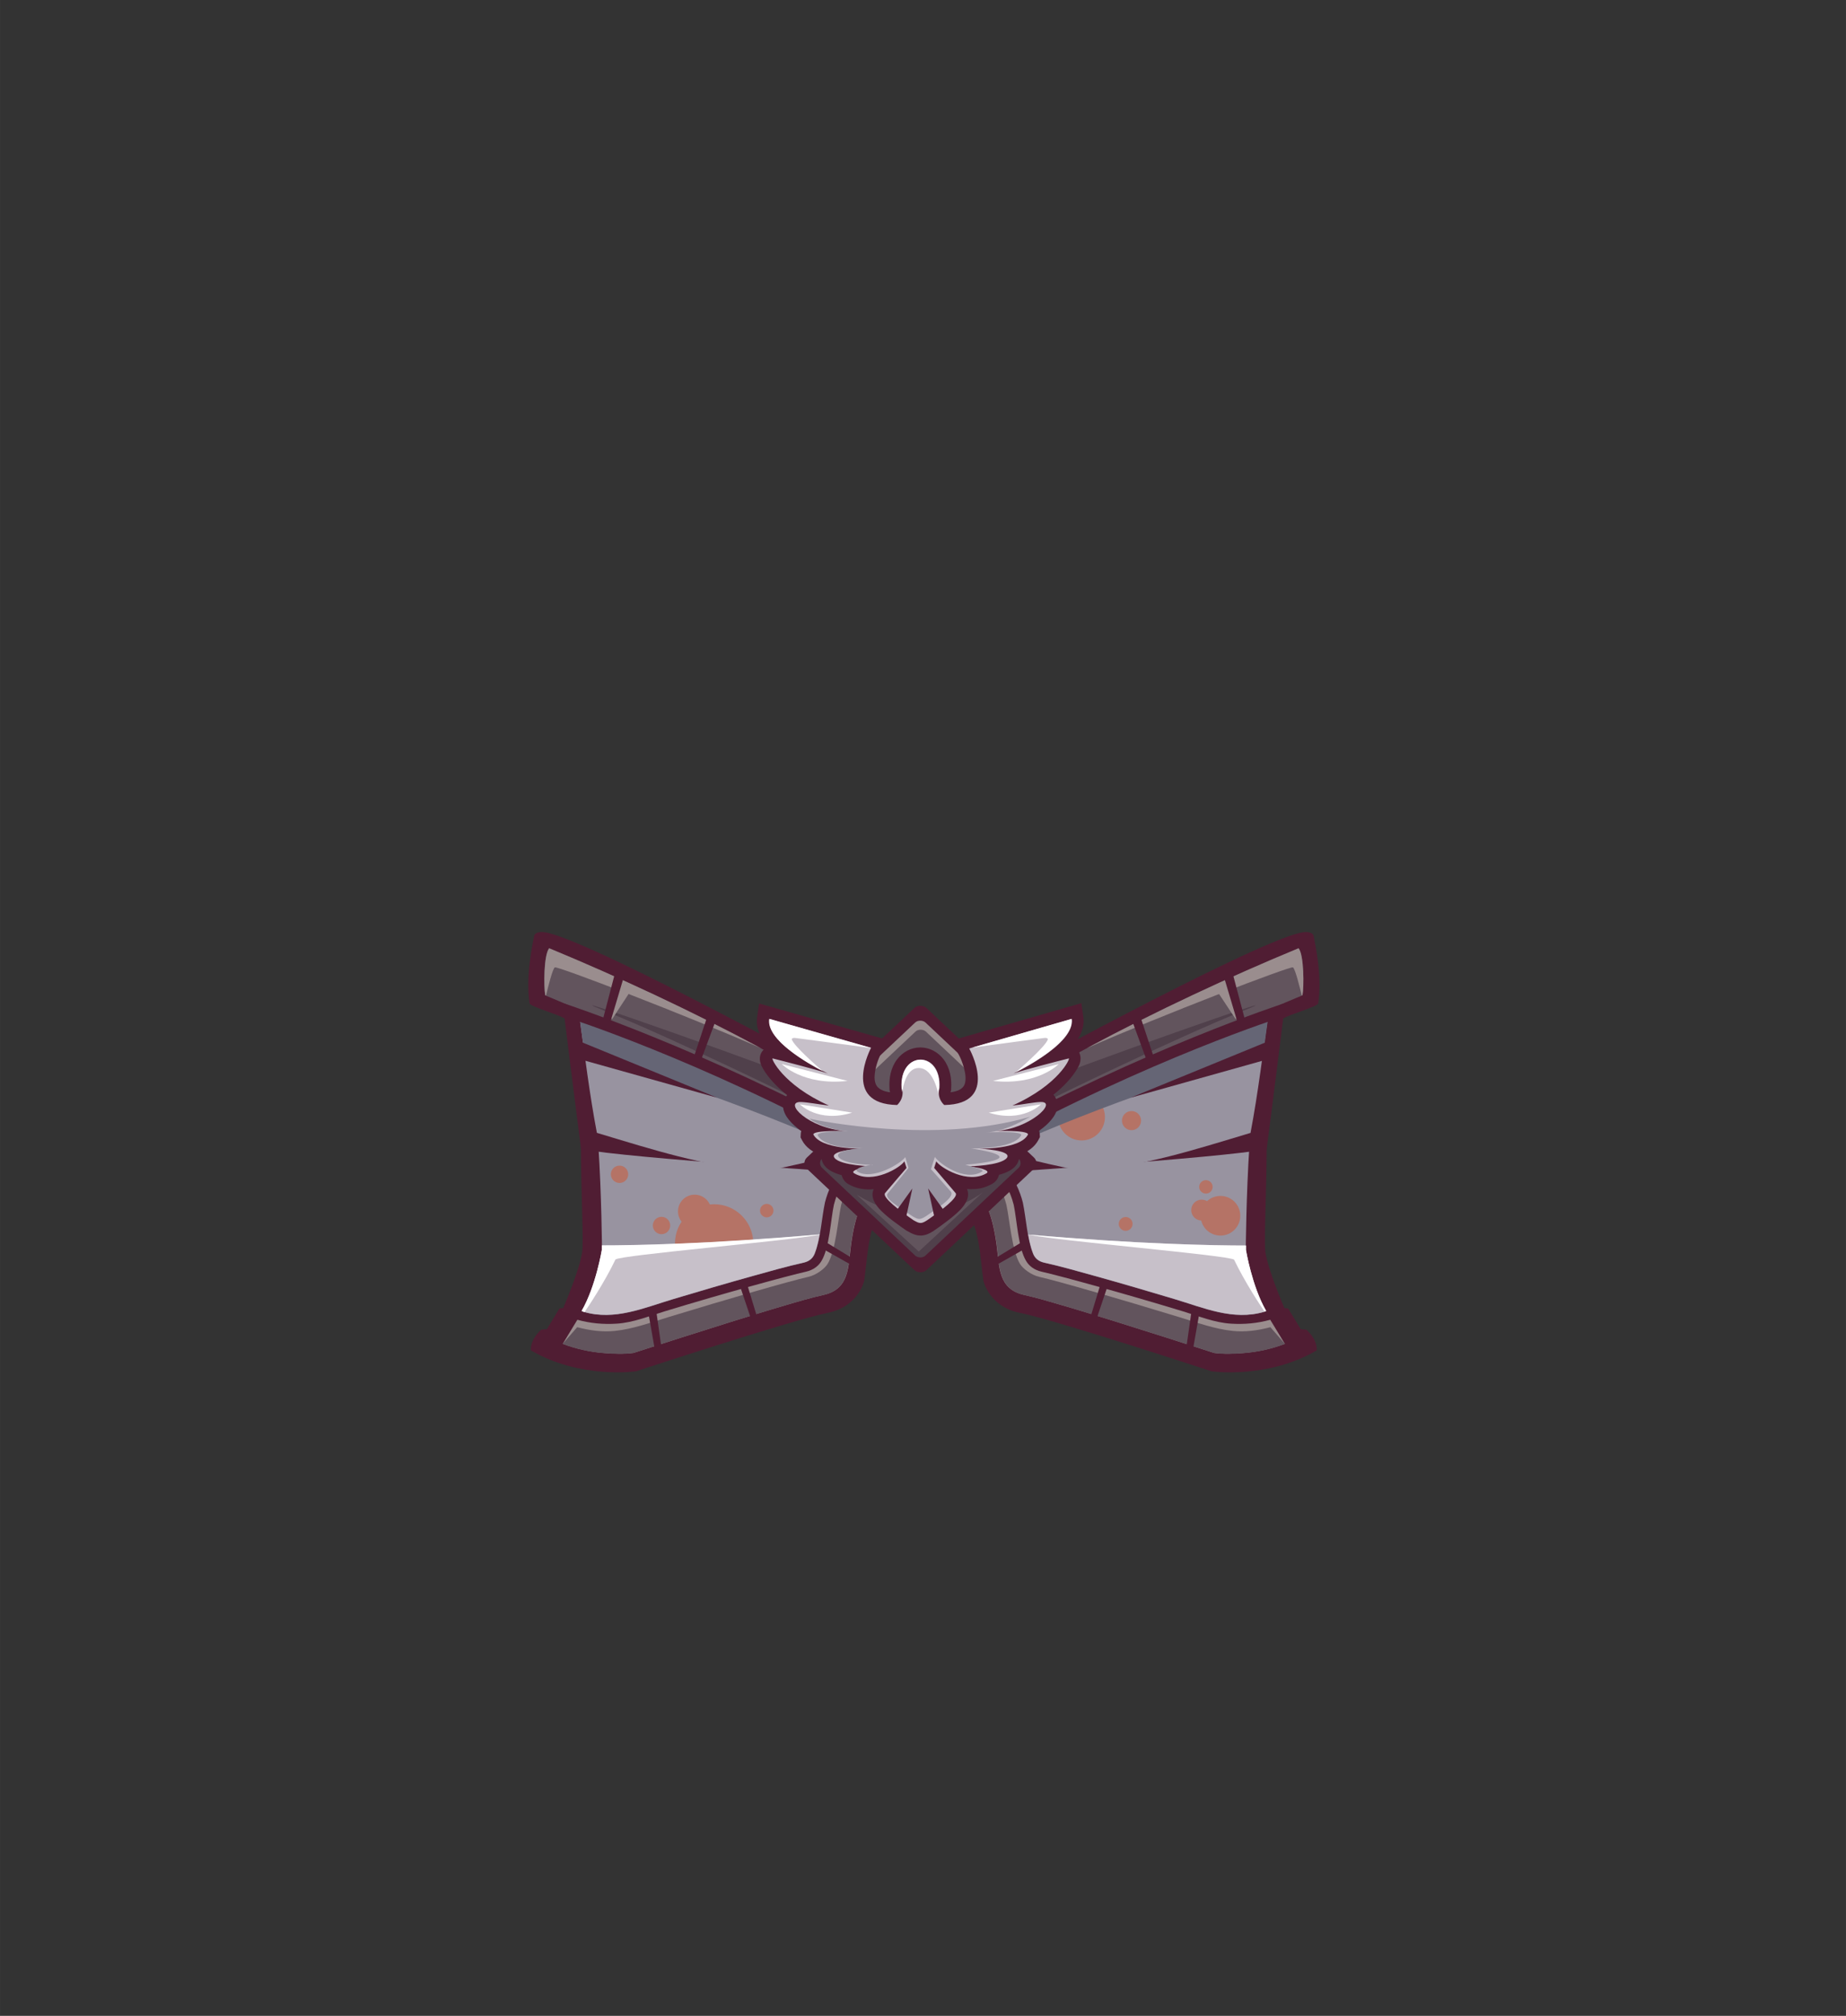 <?xml version="1.0" encoding="UTF-8"?>
<!DOCTYPE svg PUBLIC "-//W3C//DTD SVG 1.1//EN" "http://www.w3.org/Graphics/SVG/1.1/DTD/svg11.dtd">
<!-- Creator: CorelDRAW -->
<svg xmlns="http://www.w3.org/2000/svg" xml:space="preserve" width="161.908mm" height="176.792mm" style="shape-rendering:geometricPrecision; text-rendering:geometricPrecision; image-rendering:optimizeQuality; fill-rule:evenodd; clip-rule:evenodd"
viewBox="0 0 10.42 11.378"
 xmlns:xlink="http://www.w3.org/1999/xlink">
 <rect x="0" y="0" width="10.42" height="11.378" fill="#333333" stroke="none"/>
 <defs>
  <style type="text/css">
   <![CDATA[
    .fil0 {fill:none}
    .fil1 {fill:#501D33}
    .fil8 {fill:#50404B}
    .fil3 {fill:#62545D}
    .fil9 {fill:#656575}
    .fil4 {fill:#9893A0}
    .fil2 {fill:#9A8D8E}
    .fil5 {fill:#B57366}
    .fil6 {fill:#C7C0C9}
    .fil7 {fill:white}
    .fil10 {fill:#501D33;fill-rule:nonzero}
   ]]>
  </style>
 </defs>
 <g id="Layer_x0020_1">
  <rect class="fil0" width="10.42" height="11.378"/>
  <g id="_113880896">
   <path id="_113886968" class="fil1" d="M5.54 6.266c-0.002,0.014 -0.006,0.029 -0.014,0.045 -0.025,0.056 -0.082,0.172 -0.123,0.246 -0.064,0.117 -0.112,0.128 -0.258,0.165 -0.251,0.064 -0.237,0.296 -0.267,0.507 0,0 -0.031,0.146 -0.206,0.181 -0.203,0.041 -1.082,0.33 -1.082,0.33 0,0 -0.314,0.045 -0.593,-0.118 0,0 -0.01,-0.055 0.058,-0.117l0.032 -0.003 0.071 -0.117 0.021 -0.002c0,0 0.091,-0.209 0.107,-0.315 0.009,-0.058 -0.006,-0.332 -0.007,-0.591 -0.001,-0.217 0.008,-0.423 0.044,-0.482 0.008,-0.013 0.016,-0.026 0.024,-0.038 0.34,0.149 1.223,0.472 2.193,0.309z"/>
   <path id="_113886896" class="fil2" d="M5.189 6.305l-0.086 0.149c0,0 -0.317,0.036 -0.396,0.346 -0.018,0.084 -0.025,0.243 -0.07,0.317 -0.016,0.027 -0.044,0.051 -0.089,0.061 -0.102,0.023 -0.46,0.121 -0.798,0.224 -0.089,0.027 -0.175,0.063 -0.269,0.069 -0.075,0.005 -0.15,-0.002 -0.222,-0.022l-0.082 0.135 -0.002 -0c0.076,0.029 0.157,0.047 0.239,0.053 0.049,0.004 0.111,0.006 0.162,-0.001 0.182,-0.059 0.364,-0.117 0.546,-0.174 0.103,-0.032 0.205,-0.064 0.308,-0.094 0.071,-0.021 0.145,-0.043 0.217,-0.059 0.15,-0.033 0.14,-0.159 0.157,-0.285 0.047,-0.346 0.17,-0.356 0.346,-0.411 0.131,-0.041 0.133,-0.092 0.194,-0.206 0.016,-0.029 0.032,-0.059 0.047,-0.089 0.006,-0.012 0.01,-0.022 0.014,-0.032 -0.072,0.009 -0.144,0.015 -0.215,0.019z"/>
   <path id="_113886824" class="fil3" d="M5.188 6.306l-0.076 0.128c0,0 -0.285,0.058 -0.364,0.367 -0.018,0.084 -0.031,0.258 -0.076,0.332 -0.016,0.027 -0.064,0.064 -0.11,0.074 -0.102,0.023 -0.455,0.125 -0.792,0.228 -0.101,0.031 -0.2,0.067 -0.3,0.077 -0.07,0.007 -0.139,-0.002 -0.212,-0.021l-0.082 0.094 -0.002 -9.65393e-005c0.076,0.029 0.157,0.047 0.239,0.053 0.049,0.004 0.111,0.006 0.162,-0.001 0.182,-0.059 0.364,-0.117 0.546,-0.174 0.103,-0.032 0.205,-0.064 0.308,-0.094 0.071,-0.021 0.145,-0.043 0.217,-0.059 0.15,-0.033 0.14,-0.159 0.157,-0.285 0.047,-0.346 0.17,-0.356 0.346,-0.411 0.131,-0.041 0.133,-0.092 0.194,-0.206 0.016,-0.029 0.032,-0.059 0.047,-0.089 0.006,-0.012 0.01,-0.022 0.014,-0.032 -0.073,0.009 -0.145,0.015 -0.216,0.019z"/>
   <path id="_113886752" class="fil4" d="M3.459 6.004c-0.013,0.022 -0.022,0.04 -0.028,0.055 -0.014,0.035 -0.05,0.206 -0.054,0.402 0.019,0.28 0.021,0.595 0.021,0.595 0,0 -0.034,0.206 -0.114,0.344 0.004,0.002 0.008,0.004 0.012,0.005 0.174,0.051 0.34,-0.023 0.504,-0.072 0.15,-0.045 0.3,-0.089 0.451,-0.131 0.094,-0.026 0.191,-0.054 0.286,-0.075 0.03,-0.007 0.051,-0.023 0.062,-0.051 0.033,-0.082 0.039,-0.201 0.057,-0.286l0 -0.001c0.036,-0.143 0.125,-0.254 0.254,-0.323 0.045,-0.024 0.106,-0.048 0.16,-0.058l0.056 -0.097c-0.711,0.027 -1.333,-0.171 -1.667,-0.305z"/>
   <circle id="_113886680" class="fil5" cx="4.031" cy="7.018" r="0.221"/>
   <path id="_113886608" class="fil6" d="M3.397 7.03c0,0.016 0,0.025 0,0.025 0,0 -0.034,0.206 -0.114,0.344 0.004,0.002 0.008,0.004 0.012,0.005 0.174,0.051 0.34,-0.023 0.504,-0.072 0.15,-0.045 0.3,-0.089 0.451,-0.131 0.094,-0.026 0.191,-0.054 0.286,-0.075 0.03,-0.007 0.051,-0.023 0.062,-0.051 0.012,-0.031 0.021,-0.068 0.028,-0.107 -0.626,0.055 -1.053,0.062 -1.23,0.062z"/>
   <path id="_113886536" class="fil7" d="M3.397 7.03c0,0.016 0,0.025 0,0.025 0,0 -0.034,0.206 -0.114,0.344 0.004,0.002 0.008,0.004 0.012,0.005l0.005 0.001c0.016,-0.023 0.111,-0.164 0.174,-0.296 0.026,-0.025 0.958,-0.103 1.153,-0.14l0 -0.002c-0.626,0.055 -1.053,0.062 -1.23,0.062z"/>
   <path id="_113886464" class="fil6" d="M3.459 6.004c-0.011,0.018 -0.019,0.034 -0.025,0.047 0.087,0.029 0.246,0.072 0.491,0.11 -0.187,-0.052 -0.345,-0.108 -0.465,-0.157z"/>
   <path id="_113886392" class="fil7" d="M3.459 6.004c-0.011,0.018 -0.019,0.034 -0.025,0.047 0.087,0.029 0.246,0.072 0.491,0.11 -0.187,-0.052 -0.345,-0.108 -0.465,-0.157z"/>
   <polygon id="_113886320" class="fil1" points="4.908,6.509 5.071,6.674 5.094,6.647 4.945,6.463 "/>
   <polygon id="_113886248" class="fil1" points="4.173,7.247 4.246,7.464 4.28,7.455 4.214,7.238 "/>
   <polygon id="_113886176" class="fil1" points="4.622,7.036 4.822,7.149 4.841,7.12 4.647,7.002 "/>
   <polygon id="_113886104" class="fil1" points="3.658,7.4 3.698,7.627 3.736,7.623 3.704,7.398 "/>
   <g>
    <path id="_113886032" class="fil1" d="M5.274 6.3c-0.017,0.141 -0.134,0.252 -0.28,0.258 -0.154,0.006 -0.285,-0.108 -0.303,-0.259 0.186,0.015 0.382,0.018 0.584,0.001z"/>
    <path id="_113885960" class="fil6" d="M5.204 6.305c-0.019,0.102 -0.106,0.181 -0.213,0.185 -0.114,0.004 -0.211,-0.077 -0.231,-0.186 0.143,0.009 0.292,0.01 0.444,0.001z"/>
    <path id="_113885888" class="fil4" d="M5.189 6.305c-0.019,0.094 -0.099,0.166 -0.199,0.17 -0.079,0.003 -0.149,-0.038 -0.188,-0.101 0.039,0.033 0.09,0.053 0.145,0.051 0.08,-0.003 0.147,-0.05 0.181,-0.117 0.02,-0.001 0.041,-0.002 0.061,-0.003z"/>
    <path id="_113885816" class="fil7" d="M4.786 6.305c0.003,0.05 0.021,0.096 0.051,0.132 -0.04,-0.033 -0.068,-0.08 -0.078,-0.134 0.009,0.001 0.018,0.001 0.027,0.002z"/>
    <path id="_113885744" class="fil1" d="M5.113 6.309c-0.018,0.052 -0.067,0.091 -0.126,0.093 -0.063,0.002 -0.117,-0.037 -0.136,-0.094 0.086,0.003 0.173,0.004 0.262,0.001z"/>
   </g>
   <path id="_113885648" class="fil1" d="M3.28 6.486c0,0 -0.048,-0.371 -0.093,-0.737 -0.028,-0.021 -0.196,-0.068 -0.198,-0.086 -0.023,-0.157 0.017,-0.331 0.026,-0.381 0.005,-0.02 0.037,-0.027 0.081,-0.016 0.312,0.078 1.715,0.85 1.715,0.85l0.072 0.508c0,0 -1.335,-0.087 -1.603,-0.138z"/>
   <path id="_113885576" class="fil4" d="M3.369 6.394c0.332,0.1 0.594,0.184 0.902,0.21 0.075,0.018 0.397,-0.077 0.619,-0.125 -0.462,-0.302 -1.36,-0.643 -1.619,-0.738 0.03,0.214 0.057,0.438 0.098,0.652z"/>
   <path id="_113885504" class="fil3" d="M4.89 6.48c0.021,-0.005 0.042,-0.009 0.061,-0.012l-0.23 -0.291c-0.102,-0.056 -0.18,-0.125 -0.283,-0.182 -0.427,-0.238 -0.909,-0.465 -1.339,-0.642 -0.031,0.038 -0.031,0.219 -0.022,0.265 0.008,0.004 0.189,0.075 0.188,0.089l0.005 0.036c0.259,0.095 1.157,0.436 1.619,0.738z"/>
   <path id="_113885432" class="fil8" d="M4.487 6.198c0,0 -0.693,-0.34 -1.078,-0.494 -0.385,-0.154 1.016,0.342 1.179,0.416 0.163,0.074 -0.061,0.081 -0.101,0.078z"/>
   <polygon id="_113885360" class="fil2" points="3.456,5.751 3.564,5.586 3.485,5.554 3.434,5.745 "/>
   <path id="_113885288" class="fil2" d="M4.295 5.916c-0.389,-0.209 -0.813,-0.406 -1.195,-0.564 -0.031,0.038 -0.031,0.219 -0.022,0.265 0.001,0 0.002,0.001 0.004,0.002 0.011,-0.045 0.037,-0.152 0.05,-0.159 0.014,-0.008 0.739,0.269 1.163,0.456z"/>
   <path id="_113885216" class="fil9" d="M4.798 6.501c0.01,-0.002 0.02,-0.005 0.03,-0.007l0.042 -0.084c0,0 -1.168,-0.558 -1.599,-0.669 0.01,0.068 0.019,0.138 0.028,0.207 0.2,0.06 0.898,0.275 1.498,0.553z"/>
   <path id="_113885144" class="fil10" d="M3.188 5.665c0.002,0.001 0.771,0.251 1.687,0.749l-0.031 0.056c-0.91,-0.495 -1.654,-0.731 -1.656,-0.731l-0 -0.074z"/>
   <polygon id="_113885072" class="fil1" points="3.47,5.498 3.402,5.758 3.444,5.773 3.52,5.518 "/>
   <polygon id="_113885000" class="fil1" points="3.996,5.726 3.913,5.977 3.953,5.994 4.044,5.749 "/>
   <polygon id="_113884928" class="fil1" points="3.275,5.979 4.049,6.196 3.273,5.878 "/>
   <path id="_113884856" class="fil1" d="M4.889 6.266c0.002,0.014 0.006,0.029 0.014,0.045 0.025,0.056 0.082,0.172 0.123,0.246 0.064,0.117 0.112,0.128 0.258,0.165 0.251,0.064 0.237,0.296 0.267,0.507 0,0 0.031,0.146 0.206,0.181 0.203,0.041 1.082,0.33 1.082,0.33 0,0 0.314,0.045 0.593,-0.118 0,0 0.01,-0.055 -0.058,-0.117l-0.032 -0.003 -0.071 -0.117 -0.021 -0.002c0,0 -0.091,-0.209 -0.107,-0.315 -0.009,-0.058 0.006,-0.332 0.007,-0.591 0.001,-0.217 -0.008,-0.423 -0.044,-0.482 -0.008,-0.013 -0.016,-0.026 -0.024,-0.038 -0.34,0.149 -1.223,0.472 -2.193,0.309z"/>
   <path id="_113884784" class="fil2" d="M5.24 6.305l0.086 0.149c0,0 0.317,0.036 0.396,0.346 0.018,0.084 0.025,0.243 0.07,0.317 0.016,0.027 0.044,0.051 0.089,0.061 0.102,0.023 0.46,0.121 0.798,0.224 0.089,0.027 0.175,0.063 0.269,0.069 0.075,0.005 0.15,-0.002 0.222,-0.022l0.082 0.135 0.002 -0c-0.076,0.029 -0.157,0.047 -0.239,0.053 -0.049,0.004 -0.111,0.006 -0.162,-0.001 -0.182,-0.059 -0.364,-0.117 -0.546,-0.174 -0.103,-0.032 -0.205,-0.064 -0.308,-0.094 -0.071,-0.021 -0.145,-0.043 -0.217,-0.059 -0.15,-0.033 -0.14,-0.159 -0.157,-0.285 -0.047,-0.346 -0.17,-0.356 -0.346,-0.411 -0.131,-0.041 -0.133,-0.092 -0.194,-0.206 -0.016,-0.029 -0.032,-0.059 -0.047,-0.089 -0.006,-0.012 -0.01,-0.022 -0.014,-0.032 0.072,0.009 0.144,0.015 0.215,0.019z"/>
   <path id="_113884712" class="fil3" d="M5.241 6.306l0.076 0.128c0,0 0.285,0.058 0.364,0.367 0.018,0.084 0.031,0.258 0.076,0.332 0.016,0.027 0.064,0.064 0.11,0.074 0.102,0.023 0.455,0.125 0.792,0.228 0.101,0.031 0.2,0.067 0.3,0.077 0.07,0.007 0.139,-0.002 0.212,-0.021l0.082 0.094 0.002 -9.65393e-005c-0.076,0.029 -0.157,0.047 -0.239,0.053 -0.049,0.004 -0.111,0.006 -0.162,-0.001 -0.182,-0.059 -0.364,-0.117 -0.546,-0.174 -0.103,-0.032 -0.205,-0.064 -0.308,-0.094 -0.071,-0.021 -0.145,-0.043 -0.217,-0.059 -0.15,-0.033 -0.14,-0.159 -0.157,-0.285 -0.047,-0.346 -0.17,-0.356 -0.346,-0.411 -0.131,-0.041 -0.133,-0.092 -0.194,-0.206 -0.016,-0.029 -0.032,-0.059 -0.047,-0.089 -0.006,-0.012 -0.01,-0.022 -0.014,-0.032 0.073,0.009 0.145,0.015 0.216,0.019z"/>
   <path id="_113884640" class="fil4" d="M6.971 6.004c0.013,0.022 0.022,0.04 0.028,0.055 0.014,0.035 0.05,0.206 0.054,0.402 -0.019,0.28 -0.021,0.595 -0.021,0.595 0,0 0.034,0.206 0.114,0.344 -0.004,0.002 -0.008,0.004 -0.012,0.005 -0.174,0.051 -0.34,-0.023 -0.504,-0.072 -0.15,-0.045 -0.3,-0.089 -0.451,-0.131 -0.094,-0.026 -0.191,-0.054 -0.286,-0.075 -0.03,-0.007 -0.051,-0.023 -0.062,-0.051 -0.033,-0.082 -0.039,-0.201 -0.057,-0.286l-0 -0.001c-0.036,-0.143 -0.125,-0.254 -0.254,-0.323 -0.045,-0.024 -0.106,-0.048 -0.16,-0.058l-0.056 -0.097c0.711,0.027 1.333,-0.171 1.667,-0.305z"/>
   <path id="_113884568" class="fil6" d="M7.033 7.03c-0,0.016 -0,0.025 -0,0.025 0,0 0.034,0.206 0.114,0.344 -0.004,0.002 -0.008,0.004 -0.012,0.005 -0.174,0.051 -0.34,-0.023 -0.504,-0.072 -0.15,-0.045 -0.3,-0.089 -0.451,-0.131 -0.094,-0.026 -0.191,-0.054 -0.286,-0.075 -0.03,-0.007 -0.051,-0.023 -0.062,-0.051 -0.012,-0.031 -0.021,-0.068 -0.028,-0.107 0.626,0.055 1.053,0.062 1.23,0.062z"/>
   <path id="_113884496" class="fil7" d="M7.033 7.03c-0,0.016 -0,0.025 -0,0.025 0,0 0.034,0.206 0.114,0.344 -0.003,0.002 -0.006,0.003 -0.009,0.004 -0.021,-0.03 -0.111,-0.166 -0.172,-0.293 -0.027,-0.025 -0.993,-0.105 -1.163,-0.142 0.626,0.055 1.053,0.062 1.23,0.062z"/>
   <path id="_113884424" class="fil6" d="M6.971 6.004c0.011,0.018 0.019,0.034 0.025,0.047 -0.087,0.029 -0.246,0.072 -0.491,0.11 0.187,-0.052 0.345,-0.108 0.465,-0.157z"/>
   <path id="_113884352" class="fil7" d="M6.971 6.004c0.011,0.018 0.019,0.034 0.025,0.047 -0.087,0.029 -0.246,0.072 -0.491,0.11 0.187,-0.052 0.345,-0.108 0.465,-0.157z"/>
   <polygon id="_113884280" class="fil1" points="5.521,6.509 5.358,6.674 5.336,6.647 5.485,6.463 "/>
   <polygon id="_113884208" class="fil1" points="6.256,7.247 6.183,7.464 6.149,7.455 6.215,7.238 "/>
   <polygon id="_113884136" class="fil1" points="5.807,7.036 5.608,7.149 5.588,7.12 5.782,7.002 "/>
   <polygon id="_113884064" class="fil1" points="6.772,7.4 6.732,7.627 6.694,7.623 6.726,7.398 "/>
   <g>
    <path id="_113883992" class="fil1" d="M5.156 6.3c0.017,0.141 0.134,0.252 0.28,0.258 0.154,0.006 0.285,-0.108 0.303,-0.259 -0.186,0.015 -0.382,0.018 -0.584,0.001z"/>
    <path id="_113883920" class="fil6" d="M5.225 6.305c0.019,0.102 0.106,0.181 0.213,0.185 0.114,0.004 0.211,-0.077 0.231,-0.186 -0.143,0.009 -0.292,0.01 -0.444,0.001z"/>
    <path id="_113883848" class="fil4" d="M5.24 6.305c0.019,0.094 0.099,0.166 0.199,0.17 0.079,0.003 0.149,-0.038 0.188,-0.101 -0.039,0.033 -0.09,0.053 -0.145,0.051 -0.08,-0.003 -0.147,-0.05 -0.181,-0.117 -0.02,-0.001 -0.041,-0.002 -0.061,-0.003z"/>
    <path id="_113883776" class="fil7" d="M5.643 6.305c-0.003,0.05 -0.021,0.096 -0.051,0.132 0.04,-0.033 0.068,-0.08 0.078,-0.134 -0.009,0.001 -0.018,0.001 -0.027,0.002z"/>
    <path id="_113883704" class="fil1" d="M5.317 6.309c0.018,0.052 0.067,0.091 0.126,0.093 0.063,0.002 0.117,-0.037 0.136,-0.094 -0.086,0.003 -0.173,0.004 -0.262,0.001z"/>
   </g>
   <path id="_113883608" class="fil1" d="M7.15 6.486c0,0 0.048,-0.371 0.093,-0.737 0.028,-0.021 0.196,-0.068 0.198,-0.086 0.023,-0.157 -0.017,-0.331 -0.026,-0.381 -0.005,-0.02 -0.037,-0.027 -0.081,-0.016 -0.312,0.078 -1.715,0.85 -1.715,0.85l-0.072 0.508c0,0 1.335,-0.087 1.603,-0.138z"/>
   <path id="_113883536" class="fil4" d="M7.06 6.394c-0.332,0.1 -0.594,0.184 -0.902,0.21 -0.072,0.017 -0.373,-0.07 -0.594,-0.119 0.001,-0.001 0.001,-0.001 0.002,-0.002 0.337,-0.278 1.185,-0.62 1.596,-0.777 -0.032,0.224 -0.06,0.461 -0.103,0.687z"/>
   <circle id="_113883464" class="fil5" cx="6.105" cy="6.305" r="0.132"/>
   <path id="_113883392" class="fil3" d="M5.565 6.486c-0.031,-0.007 -0.06,-0.013 -0.087,-0.018l0.23 -0.291c0.102,-0.056 0.18,-0.125 0.283,-0.182 0.427,-0.238 0.909,-0.465 1.339,-0.642 0.031,0.038 0.031,0.219 0.022,0.265 -0.008,0.004 -0.189,0.075 -0.188,0.089l-0 0.001c-0.411,0.157 -1.259,0.499 -1.596,0.777 -0.001,0.001 -0.001,0.001 -0.002,0.002z"/>
   <path id="_113883320" class="fil8" d="M5.943 6.198c0,0 0.693,-0.34 1.078,-0.494 0.385,-0.154 -1.016,0.342 -1.179,0.416 -0.163,0.074 0.061,0.081 0.101,0.078z"/>
   <polygon id="_113883248" class="fil2" points="6.974,5.751 6.865,5.586 6.945,5.554 6.996,5.745 "/>
   <path id="_113883176" class="fil2" d="M6.135 5.916c0.389,-0.209 0.813,-0.406 1.195,-0.564 0.031,0.038 0.031,0.219 0.022,0.265 -0.001,0 -0.002,0.001 -0.004,0.002 -0.011,-0.045 -0.037,-0.152 -0.05,-0.159 -0.014,-0.008 -0.739,0.269 -1.163,0.456z"/>
   <path id="_113883104" class="fil9" d="M5.632 6.501c-0.01,-0.002 -0.02,-0.005 -0.03,-0.007l-0.042 -0.084c0,0 1.168,-0.558 1.599,-0.669 -0.01,0.068 -0.019,0.138 -0.028,0.207 -0.2,0.06 -0.898,0.275 -1.498,0.553z"/>
   <path id="_113883032" class="fil10" d="M7.242 5.665c-0.002,0.001 -0.771,0.251 -1.687,0.749l0.031 0.056c0.91,-0.495 1.654,-0.731 1.656,-0.731l0 -0.074z"/>
   <polygon id="_113882960" class="fil1" points="6.959,5.498 7.028,5.758 6.986,5.773 6.91,5.518 "/>
   <polygon id="_113882888" class="fil1" points="6.433,5.726 6.516,5.977 6.476,5.994 6.386,5.749 "/>
   <polygon id="_113882816" class="fil1" points="7.155,5.979 6.381,6.196 7.157,5.878 "/>
   <rect id="_113882744" class="fil1" transform="matrix(0.958 -0.903 0.958 0.903 4.521 6.565)" width="0.704" height="0.704" rx="0.035" ry="0.035"/>
   <rect id="_113882672" class="fil1" transform="matrix(0.958 -0.903 0.958 0.903 4.521 6.293)" width="0.704" height="0.704" rx="0.035" ry="0.035"/>
   <rect id="_113882600" class="fil2" transform="matrix(0.828 -0.78 0.828 0.78 4.612 6.293)" width="0.704" height="0.704" rx="0.035" ry="0.035"/>
   <rect id="_113882528" class="fil3" transform="matrix(0.828 -0.78 0.828 0.78 4.614 6.344)" width="0.704" height="0.704" rx="0.035" ry="0.035"/>
   <rect id="_113882456" class="fil8" transform="matrix(0.828 -0.78 0.828 0.78 4.612 6.565)" width="0.704" height="0.704" rx="0.035" ry="0.035"/>
   <path id="_113882384" class="fil3" d="M4.839 6.746l0.347 0.318 0.362 -0.335c0,0 -0.316,0.259 -0.709,0.016z"/>
   <path id="_113882312" class="fil1" d="M5.753 6.52c0.002,0.022 -0.006,0.043 -0.019,0.059 -0.02,0.025 -0.055,0.041 -0.095,0.052 -0.005,0.021 -0.018,0.039 -0.037,0.05 -0.021,0.012 -0.043,0.021 -0.066,0.026 -0.026,0.005 -0.052,0.006 -0.078,0.004 0.02,0.043 -0.009,0.089 -0.041,0.121 -0.028,0.028 -0.061,0.053 -0.092,0.076 -0.017,0.013 -0.034,0.025 -0.052,0.037l-0.001 0.001 -0.001 0.001c-0.056,0.036 -0.093,0.035 -0.15,0.001l-0.002 -0.001 -0.002 -0.001c-0.017,-0.012 -0.035,-0.024 -0.052,-0.037 -0.032,-0.023 -0.064,-0.048 -0.092,-0.076 -0.032,-0.032 -0.062,-0.078 -0.041,-0.121 -0.05,0.005 -0.1,-0.003 -0.144,-0.029 -0.019,-0.011 -0.032,-0.029 -0.037,-0.05 -0.04,-0.011 -0.075,-0.027 -0.095,-0.052 -0.014,-0.017 -0.021,-0.038 -0.019,-0.059 -0.048,-0.018 -0.088,-0.045 -0.109,-0.085l-0.009 -0.017 0.001 -0.019c0,-0.006 0.001,-0.012 0.003,-0.017 -0.007,-0.005 -0.014,-0.01 -0.021,-0.016 -0.023,-0.018 -0.045,-0.04 -0.061,-0.064 -0.021,-0.032 -0.03,-0.071 -0.01,-0.106 0.004,-0.006 0.008,-0.012 0.012,-0.017 -0.028,-0.022 -0.054,-0.046 -0.078,-0.072 -0.021,-0.023 -0.042,-0.049 -0.058,-0.077 -0.005,-0.009 -0.01,-0.018 -0.013,-0.028 -0.012,-0.034 -0.003,-0.071 0.032,-0.09 0.004,-0.002 0.007,-0.004 0.011,-0.005 -0.045,-0.051 -0.072,-0.108 -0.063,-0.168l0.011 -0.077 0.729 0.207 -0.04 0.074c-0.019,0.035 -0.035,0.087 -0.037,0.127 -0.001,0.014 9.01034e-005,0.029 0.005,0.043 0.011,0.033 0.048,0.046 0.082,0.05 -0,-0.002 -0.001,-0.004 -0.001,-0.006l-0.002 -0.007 -0 -0.007c-0.004,-0.058 0.007,-0.119 0.043,-0.166 0.031,-0.041 0.079,-0.067 0.131,-0.067 0.052,0 0.1,0.026 0.131,0.067 0.036,0.047 0.047,0.108 0.043,0.166l-0 0.007 -0.002 0.007c-0.001,0.002 -0.001,0.004 -0.001,0.006 0.034,-0.004 0.07,-0.016 0.08,-0.048 0.015,-0.046 -0.013,-0.127 -0.036,-0.168l-0.042 -0.075 0.736 -0.212 0.011 0.077c0.009,0.06 -0.018,0.117 -0.063,0.168 0.004,0.001 0.007,0.003 0.011,0.005 0.034,0.018 0.043,0.056 0.032,0.09 -0.003,0.01 -0.008,0.019 -0.013,0.028 -0.016,0.027 -0.036,0.054 -0.058,0.077 -0.024,0.026 -0.05,0.05 -0.078,0.072 0.005,0.005 0.009,0.01 0.012,0.017 0.02,0.035 0.011,0.074 -0.01,0.106 -0.016,0.024 -0.038,0.046 -0.061,0.064 -0.007,0.005 -0.014,0.011 -0.021,0.016 0.001,0.005 0.002,0.011 0.003,0.017l0.001 0.019 -0.009 0.017c-0.021,0.04 -0.061,0.067 -0.109,0.085z"/>
   <path id="_113882240" class="fil6" d="M4.92 6.583c-0.098,0.013 -0.114,0.03 -0.099,0.039 0.105,0.063 0.261,-0.031 0.284,-0.067l0.012 0.037c0,0 -0.091,0.106 -0.121,0.142 -0.019,0.023 0.083,0.1 0.16,0.153 0.036,0.021 0.045,0.021 0.078,-2.57438e-005 0.077,-0.053 0.179,-0.13 0.16,-0.153 -0.031,-0.036 -0.121,-0.142 -0.121,-0.142l0.012 -0.037c0.023,0.036 0.179,0.13 0.284,0.067 0.015,-0.009 -0,-0.026 -0.099,-0.039 0,0 0.177,-0.003 0.213,-0.047 0.035,-0.044 -0.155,-0.053 -0.155,-0.053 0,0 0.231,0.006 0.275,-0.08 -0.002,-0.026 -0.185,-0.019 -0.185,-0.019 0.195,-0.011 0.355,-0.167 0.256,-0.164 -0.038,0.001 -0.106,0.015 -0.159,0.02 0.262,-0.117 0.328,-0.268 0.318,-0.266 -0.053,0.013 -0.281,0.072 -0.311,0.085 -0.03,0.013 0.35,-0.158 0.328,-0.308l-0.579 0.167c0,0 0.176,0.314 -0.141,0.319 0,0 -0.044,-0.036 -0.027,-0.096 0.014,-0.214 -0.226,-0.214 -0.212,0 0.017,0.059 -0.027,0.096 -0.027,0.096 -0.317,-0.006 -0.147,-0.323 -0.147,-0.323l-0.573 -0.163c-0.022,0.15 0.358,0.321 0.328,0.308 -0.03,-0.013 -0.258,-0.072 -0.311,-0.085 -0.01,-0.003 0.056,0.149 0.318,0.266 -0.053,-0.006 -0.121,-0.019 -0.159,-0.02 -0.099,-0.002 0.038,0.149 0.256,0.164 0,0 -0.184,-0.006 -0.185,0.019 0.044,0.086 0.275,0.08 0.275,0.08 0,0 -0.19,0.009 -0.155,0.053 0.035,0.044 0.213,0.047 0.213,0.047z"/>
   <path id="_113882168" class="fil4" d="M4.927 6.573c-0.094,0.013 -0.1,0.033 -0.085,0.041 0.086,0.049 0.246,-0.049 0.268,-0.083l0.018 0.061c0,0 -0.093,0.116 -0.117,0.144 -0.024,0.028 0.066,0.078 0.14,0.129 0.034,0.02 0.043,0.02 0.075,-2.57438e-005 0.074,-0.051 0.165,-0.11 0.141,-0.139 -0.024,-0.028 -0.112,-0.127 -0.112,-0.127l0.022 -0.069c0.022,0.034 0.166,0.143 0.266,0.083 0.015,-0.009 -0.019,-0.018 -0.094,-0.039 0,0 0.177,-0.013 0.192,-0.04 0.015,-0.028 -0.16,-0.052 -0.16,-0.052 0,0 0.242,0.006 0.284,-0.076 -0.002,-0.025 -0.197,-0.014 -0.197,-0.014 0.091,-0.005 0.185,-0.054 0.247,-0.089 -0.536,0.158 -1.201,0.021 -1.248,0.011 0.049,0.033 0.125,0.064 0.216,0.07 0,0 -0.167,-0.002 -0.168,0.023 0.042,0.082 0.254,0.073 0.254,0.073 0,0 -0.168,0.01 -0.134,0.052 0.034,0.042 0.19,0.043 0.19,0.043z"/>
   <path id="_113882096" class="fil7" d="M5.298 6.183c-0.002,-0.012 -0.002,-0.026 0.003,-0.041 0.014,-0.214 -0.226,-0.214 -0.212,0 0.002,0.008 0.003,0.015 0.004,0.022 0.005,-0.036 0.024,-0.138 0.095,-0.136 0.086,0.003 0.11,0.155 0.11,0.155l0 6.43595e-006z"/>
   <path id="_113882024" class="fil7" d="M5.735 6.051c0.07,-0.036 0.331,-0.175 0.313,-0.3l-0.561 0.162c0.128,-0.018 0.384,-0.051 0.404,-0.054 0.023,-0.004 0.024,0.007 0.024,0.007 -0.013,0.043 -0.181,0.186 -0.181,0.186l0.001 -0zm-0.821 -0.136l0.001 -0.001 -0.573 -0.163c-0.018,0.119 0.22,0.252 0.302,0.295 -0.031,-0.027 -0.163,-0.142 -0.175,-0.18 0,0 0.001,-0.011 0.024,-0.007 0.021,0.003 0.3,0.039 0.42,0.056z"/>
   <path id="_113881952" class="fil7" d="M5.605 6.101l0.371 -0.095c0,0 -0.119,0.123 -0.371,0.095z"/>
   <path id="_113881880" class="fil7" d="M5.581 6.28l0.295 -0.047c0,0 -0.104,0.107 -0.295,0.047z"/>
   <path id="_113881808" class="fil7" d="M4.81 6.28l-0.295 -0.047c0,0 0.104,0.107 0.295,0.047z"/>
   <path id="_113881736" class="fil7" d="M4.784 6.101l-0.371 -0.095c0,0 0.119,0.123 0.371,0.095z"/>
   <g>
    <polygon id="_113881664" class="fil1" points="5.051,6.846 5.15,6.708 5.111,6.887 "/>
    <polygon id="_113881592" class="fil1" points="5.338,6.846 5.239,6.708 5.278,6.887 "/>
   </g>
   <circle id="_113881496" class="fil5" cx="3.734" cy="6.917" r="0.049"/>
   <circle id="_113881424" class="fil5" cx="3.497" cy="6.628" r="0.049"/>
   <circle id="_113881352" class="fil5" cx="3.921" cy="6.837" r="0.094"/>
   <circle id="_113881280" class="fil5" cx="4.328" cy="6.833" r="0.038"/>
   <circle id="_113881208" class="fil5" cx="6.889" cy="6.862" r="0.112"/>
   <circle id="_113881136" class="fil5" cx="6.783" cy="6.83" r="0.059"/>
   <circle id="_113881064" class="fil5" cx="6.354" cy="6.908" r="0.039"/>
   <circle id="_113880992" class="fil5" cx="6.807" cy="6.699" r="0.038"/>
   <circle id="_113880920" class="fil5" cx="6.387" cy="6.325" r="0.054"/>
  </g>
 </g>
</svg>
